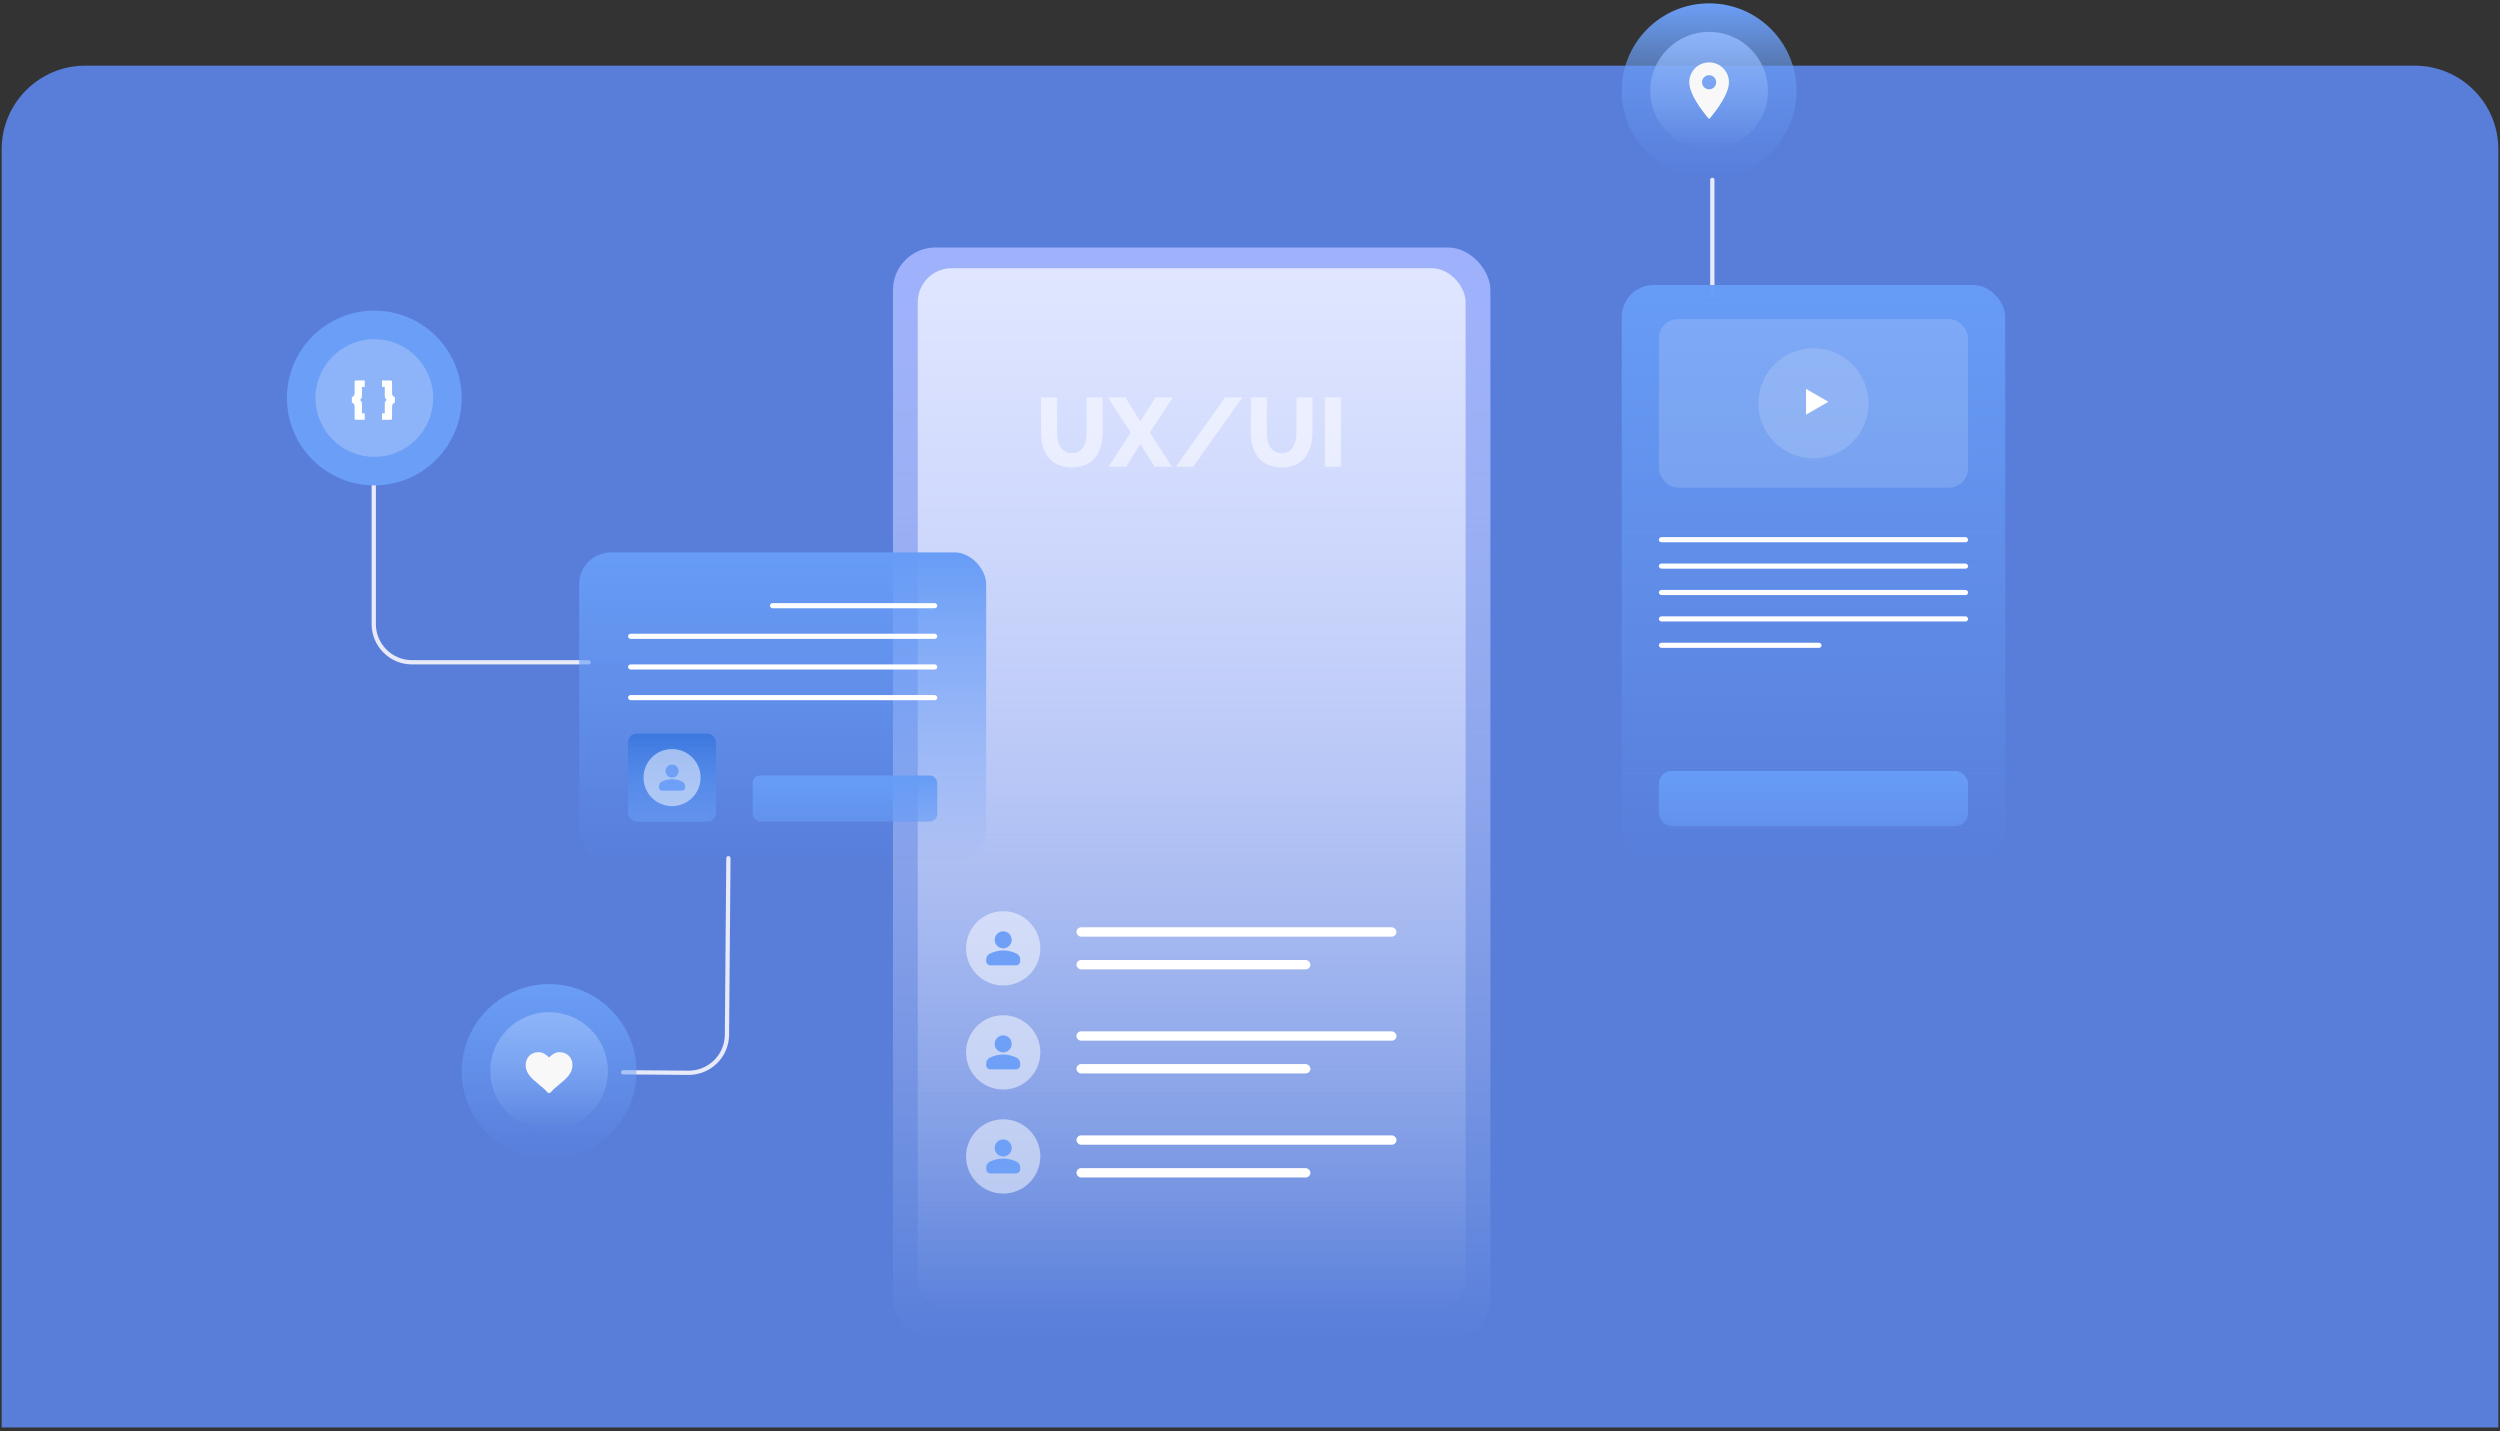 <svg width="400" height="229" viewBox="0 0 400 229" fill="none" xmlns="http://www.w3.org/2000/svg">
<rect x="0" y="0" width="400" height="229" fill="#333333" stroke="none"/>
<path d="M0.264 23.895C0.264 16.499 6.259 10.503 13.655 10.503H386.344C393.74 10.503 399.735 16.499 399.735 23.895V228.397H0.264V23.895Z" fill="#587EDA"/>
<path d="M273.973 28.776V47.241" stroke="#E8EAF9" stroke-width="0.68" stroke-linecap="round"/>
<path d="M59.8 76.624V99.842C59.8 103.224 62.541 105.966 65.924 105.966H94.19" stroke="#E8EAF9" stroke-width="0.68" stroke-linecap="round"/>
<path d="M99.707 171.561L110.14 171.646C113.522 171.673 116.286 168.954 116.314 165.572L116.544 137.306" stroke="#E8EAF9" stroke-width="0.68" stroke-linecap="round"/>
<rect x="142.874" y="39.6" width="95.591" height="174.887" rx="6.804" fill="url(#paint0_linear_63_816)"/>
<rect x="146.839" y="42.907" width="87.661" height="167.125" rx="5.443" fill="url(#paint1_linear_63_816)"/>
<path opacity="0.5" d="M171.501 74.783C170.614 74.783 169.857 74.637 169.231 74.344C168.605 74.042 168.094 73.635 167.698 73.124C167.312 72.602 167.025 72.013 166.837 71.355C166.659 70.688 166.571 69.989 166.571 69.258V63.577H169.137V69.258C169.137 69.675 169.179 70.082 169.263 70.479C169.346 70.865 169.482 71.209 169.669 71.512C169.857 71.814 170.097 72.054 170.389 72.232C170.692 72.409 171.062 72.498 171.501 72.498C171.949 72.498 172.325 72.409 172.627 72.232C172.93 72.044 173.17 71.799 173.347 71.496C173.525 71.183 173.655 70.834 173.739 70.448C173.822 70.061 173.864 69.665 173.864 69.258V63.577H176.43V69.258C176.43 70.03 176.331 70.75 176.133 71.418C175.945 72.086 175.653 72.675 175.257 73.186C174.86 73.687 174.349 74.078 173.723 74.36C173.107 74.642 172.367 74.783 171.501 74.783ZM180.047 63.577L182.457 67.412L184.867 63.577H187.652L183.975 69.211L187.527 74.689H184.742L182.457 71.011L180.172 74.689H177.37L180.923 69.211L177.245 63.577H180.047ZM198.797 63.577L190.894 74.689H188.124L196.027 63.577H198.797ZM205.063 74.783C204.176 74.783 203.419 74.637 202.793 74.344C202.167 74.042 201.656 73.635 201.26 73.124C200.874 72.602 200.587 72.013 200.399 71.355C200.221 70.688 200.133 69.989 200.133 69.258V63.577H202.699V69.258C202.699 69.675 202.741 70.082 202.825 70.479C202.908 70.865 203.044 71.209 203.231 71.512C203.419 71.814 203.659 72.054 203.951 72.232C204.254 72.409 204.624 72.498 205.063 72.498C205.511 72.498 205.887 72.409 206.189 72.232C206.492 72.044 206.732 71.799 206.909 71.496C207.087 71.183 207.217 70.834 207.3 70.448C207.384 70.061 207.426 69.665 207.426 69.258V63.577H209.992V69.258C209.992 70.03 209.893 70.75 209.695 71.418C209.507 72.086 209.215 72.675 208.819 73.186C208.422 73.687 207.911 74.078 207.285 74.36C206.669 74.642 205.928 74.783 205.063 74.783ZM211.981 74.689V63.577H214.548V74.689H211.981Z" fill="white"/>
<circle cx="160.51" cy="151.734" r="5.943" fill="white" fill-opacity="0.5"/>
<path d="M160.511 151.734C160.136 151.734 159.816 151.601 159.549 151.334C159.283 151.068 159.15 150.748 159.15 150.373C159.15 149.999 159.283 149.679 159.549 149.412C159.816 149.146 160.136 149.012 160.511 149.012C160.885 149.012 161.205 149.146 161.472 149.412C161.738 149.679 161.871 149.999 161.871 150.373C161.871 150.748 161.738 151.068 161.472 151.334C161.205 151.601 160.885 151.734 160.511 151.734ZM158.469 154.456C158.282 154.456 158.122 154.389 157.989 154.256C157.856 154.123 157.789 153.963 157.789 153.776V153.503C157.789 153.311 157.838 153.133 157.938 152.972C158.037 152.81 158.169 152.687 158.333 152.602C158.685 152.426 159.042 152.294 159.405 152.206C159.768 152.118 160.136 152.074 160.511 152.074C160.885 152.074 161.253 152.118 161.616 152.206C161.979 152.294 162.336 152.426 162.688 152.602C162.852 152.687 162.984 152.81 163.083 152.972C163.183 153.133 163.232 153.311 163.232 153.503V153.776C163.232 153.963 163.166 154.123 163.033 154.256C162.899 154.389 162.739 154.456 162.552 154.456H158.469Z" fill="#6DA0F6"/>
<rect x="172.235" y="148.366" width="51.202" height="1.497" rx="0.749" fill="white"/>
<rect x="172.235" y="153.605" width="37.428" height="1.497" rx="0.749" fill="white"/>
<circle cx="160.51" cy="168.383" r="5.943" fill="white" fill-opacity="0.5"/>
<path d="M160.511 168.383C160.136 168.383 159.816 168.249 159.549 167.983C159.283 167.716 159.15 167.396 159.15 167.022C159.15 166.648 159.283 166.327 159.549 166.061C159.816 165.794 160.136 165.661 160.511 165.661C160.885 165.661 161.205 165.794 161.472 166.061C161.738 166.327 161.871 166.648 161.871 167.022C161.871 167.396 161.738 167.716 161.472 167.983C161.205 168.249 160.885 168.383 160.511 168.383ZM158.469 171.104C158.282 171.104 158.122 171.038 157.989 170.905C157.856 170.771 157.789 170.611 157.789 170.424V170.152C157.789 169.959 157.838 169.782 157.938 169.62C158.037 169.459 158.169 169.335 158.333 169.25C158.685 169.074 159.042 168.943 159.405 168.855C159.768 168.767 160.136 168.723 160.511 168.723C160.885 168.723 161.253 168.767 161.616 168.855C161.979 168.943 162.336 169.074 162.688 169.25C162.852 169.335 162.984 169.459 163.083 169.62C163.183 169.782 163.232 169.959 163.232 170.152V170.424C163.232 170.611 163.166 170.771 163.033 170.905C162.899 171.038 162.739 171.104 162.552 171.104H158.469Z" fill="#6DA0F6"/>
<rect x="172.235" y="165.014" width="51.202" height="1.497" rx="0.749" fill="white"/>
<rect x="172.235" y="170.254" width="37.428" height="1.497" rx="0.749" fill="white"/>
<circle cx="160.51" cy="185.031" r="5.943" fill="white" fill-opacity="0.5"/>
<path d="M160.511 185.031C160.136 185.031 159.816 184.897 159.549 184.631C159.283 184.364 159.15 184.044 159.15 183.67C159.15 183.295 159.283 182.975 159.549 182.709C159.816 182.442 160.136 182.309 160.511 182.309C160.885 182.309 161.205 182.442 161.472 182.709C161.738 182.975 161.871 183.295 161.871 183.67C161.871 184.044 161.738 184.364 161.472 184.631C161.205 184.897 160.885 185.031 160.511 185.031ZM158.469 187.752C158.282 187.752 158.122 187.686 157.989 187.553C157.856 187.419 157.789 187.259 157.789 187.072V186.8C157.789 186.607 157.838 186.43 157.938 186.268C158.037 186.106 158.169 185.983 158.333 185.898C158.685 185.722 159.042 185.59 159.405 185.502C159.768 185.415 160.136 185.371 160.511 185.371C160.885 185.371 161.253 185.415 161.616 185.502C161.979 185.59 162.336 185.722 162.688 185.898C162.852 185.983 162.984 186.106 163.083 186.268C163.183 186.43 163.232 186.607 163.232 186.8V187.072C163.232 187.259 163.166 187.419 163.033 187.553C162.899 187.686 162.739 187.752 162.552 187.752H158.469Z" fill="#6DA0F6"/>
<rect x="172.235" y="181.662" width="51.202" height="1.497" rx="0.749" fill="white"/>
<rect x="172.235" y="186.902" width="37.428" height="1.497" rx="0.749" fill="white"/>
<rect x="92.667" y="88.379" width="65.121" height="49.523" rx="5.103" fill="url(#paint2_linear_63_816)"/>
<rect x="259.478" y="45.601" width="61.355" height="92.221" rx="5.103" fill="url(#paint3_linear_63_816)"/>
<circle cx="87.852" cy="171.443" r="13.981" fill="url(#paint4_linear_63_816)"/>
<circle cx="87.851" cy="171.363" r="9.414" fill="url(#paint5_linear_63_816)"/>
<path d="M89.508 168.343C88.795 168.343 88.185 168.851 87.851 169.202C87.516 168.851 86.908 168.343 86.195 168.343C84.967 168.343 84.109 169.199 84.109 170.425C84.109 171.776 85.174 172.649 86.205 173.493C86.691 173.892 87.195 174.305 87.581 174.762C87.646 174.838 87.741 174.883 87.841 174.883H87.861C87.961 174.883 88.056 174.838 88.121 174.762C88.508 174.305 89.011 173.892 89.498 173.493C90.528 172.649 91.594 171.776 91.594 170.425C91.594 169.199 90.736 168.343 89.508 168.343Z" fill="#F8F8F8"/>
<circle cx="273.459" cy="14.517" r="13.981" fill="url(#paint6_linear_63_816)"/>
<circle cx="273.458" cy="14.517" r="9.414" fill="url(#paint7_linear_63_816)"/>
<g clip-path="url(#clip0_63_816)">
<path d="M273.458 9.981C271.702 9.981 270.282 11.401 270.282 13.156C270.282 15.538 273.458 19.053 273.458 19.053C273.458 19.053 276.633 15.538 276.633 13.156C276.633 11.401 275.213 9.981 273.458 9.981ZM273.458 14.29C273.157 14.29 272.868 14.171 272.656 13.958C272.443 13.745 272.324 13.457 272.324 13.156C272.324 12.855 272.443 12.567 272.656 12.354C272.868 12.142 273.157 12.022 273.458 12.022C273.758 12.022 274.047 12.142 274.259 12.354C274.472 12.567 274.592 12.855 274.592 13.156C274.592 13.457 274.472 13.745 274.259 13.958C274.047 14.171 273.758 14.29 273.458 14.29Z" fill="#F8F8F8"/>
</g>
<circle cx="59.89" cy="63.681" r="13.981" fill="#6B9EF6"/>
<circle cx="59.889" cy="63.681" r="9.414" fill="#8DB4F8"/>
<path d="M57.913 61.913V63.391C57.913 63.516 57.883 63.627 57.823 63.725C57.763 63.818 57.689 63.902 57.602 63.978C57.684 64.049 57.755 64.134 57.815 64.232C57.88 64.33 57.913 64.441 57.913 64.566V66.134H58.362V67.171H56.925C56.892 67.171 56.851 67.155 56.802 67.122C56.759 67.089 56.737 67.024 56.737 66.926V65.007C56.737 64.849 56.691 64.719 56.598 64.615C56.505 64.507 56.405 64.441 56.296 64.419V63.521C56.372 63.521 56.443 63.491 56.508 63.431C56.579 63.371 56.633 63.298 56.672 63.211C56.715 63.124 56.737 63.037 56.737 62.95V61.121C56.737 61.023 56.761 60.957 56.81 60.925C56.859 60.892 56.897 60.876 56.925 60.876H58.362V61.913H57.913ZM61.115 61.913V60.876H62.544C62.576 60.876 62.614 60.892 62.658 60.925C62.707 60.957 62.731 61.023 62.731 61.121V62.95C62.731 63.037 62.753 63.124 62.797 63.211C62.84 63.298 62.895 63.371 62.96 63.431C63.031 63.491 63.104 63.521 63.18 63.521V64.419C63.072 64.441 62.968 64.507 62.87 64.615C62.778 64.719 62.731 64.849 62.731 65.007V66.926C62.731 67.024 62.709 67.089 62.666 67.122C62.622 67.155 62.582 67.171 62.544 67.171H61.115V66.134H61.564V64.566C61.564 64.441 61.594 64.33 61.654 64.232C61.713 64.134 61.784 64.049 61.866 63.978C61.779 63.902 61.705 63.818 61.645 63.725C61.591 63.627 61.564 63.516 61.564 63.391V61.913H61.115Z" fill="white"/>
<rect x="265.419" y="51.047" width="49.474" height="26.975" rx="3.062" fill="white" fill-opacity="0.15"/>
<rect x="265.419" y="123.358" width="49.474" height="8.829" rx="2.041" fill="url(#paint8_linear_63_816)"/>
<rect x="120.429" y="124.07" width="29.535" height="7.382" rx="1.219" fill="url(#paint9_linear_63_816)"/>
<circle cx="290.156" cy="64.534" r="8.812" fill="white" fill-opacity="0.15"/>
<path d="M292.537 64.287L288.965 66.35V62.225L292.537 64.287Z" fill="white"/>
<rect x="265.419" y="85.945" width="49.474" height="0.822" rx="0.411" fill="white"/>
<rect x="265.419" y="90.169" width="49.474" height="0.822" rx="0.411" fill="white"/>
<rect x="265.419" y="94.393" width="49.474" height="0.822" rx="0.411" fill="white"/>
<rect x="265.419" y="98.617" width="49.474" height="0.822" rx="0.411" fill="white"/>
<rect x="123.195" y="96.497" width="26.769" height="0.822" rx="0.411" fill="white"/>
<rect x="100.49" y="101.401" width="49.474" height="0.822" rx="0.411" fill="white"/>
<rect x="100.49" y="106.305" width="49.474" height="0.822" rx="0.411" fill="white"/>
<rect x="100.49" y="111.209" width="49.474" height="0.822" rx="0.411" fill="white"/>
<rect x="265.419" y="102.841" width="26.031" height="0.822" rx="0.411" fill="white"/>
<rect x="100.49" y="117.378" width="14.075" height="14.075" rx="1.361" fill="url(#paint10_linear_63_816)"/>
<circle cx="107.527" cy="124.415" r="4.567" fill="white" fill-opacity="0.5"/>
<path d="M107.527 124.415C107.24 124.415 106.993 124.313 106.789 124.108C106.584 123.903 106.481 123.657 106.481 123.369C106.481 123.082 106.584 122.836 106.789 122.631C106.993 122.426 107.24 122.323 107.527 122.323C107.815 122.323 108.061 122.426 108.266 122.631C108.471 122.836 108.573 123.082 108.573 123.369C108.573 123.657 108.471 123.903 108.266 124.108C108.061 124.313 107.815 124.415 107.527 124.415ZM105.958 126.507C105.815 126.507 105.691 126.456 105.589 126.353C105.487 126.251 105.435 126.128 105.435 125.984V125.775C105.435 125.627 105.474 125.49 105.55 125.366C105.626 125.242 105.727 125.147 105.854 125.082C106.124 124.947 106.398 124.846 106.677 124.778C106.956 124.71 107.24 124.677 107.527 124.677C107.815 124.677 108.098 124.71 108.377 124.778C108.656 124.846 108.93 124.947 109.201 125.082C109.327 125.147 109.428 125.242 109.504 125.366C109.581 125.49 109.619 125.627 109.619 125.775V125.984C109.619 126.128 109.568 126.251 109.465 126.353C109.363 126.456 109.24 126.507 109.096 126.507H105.958Z" fill="#6DA0F6"/>
<defs>
<linearGradient id="paint0_linear_63_816" x1="190.669" y1="39.6" x2="190.669" y2="214.487" gradientUnits="userSpaceOnUse">
<stop stop-color="#9FB1FC"/>
<stop offset="0.238" stop-color="#AFBEFD" stop-opacity="0.762"/>
<stop offset="1" stop-color="#E0E6FF" stop-opacity="0"/>
</linearGradient>
<linearGradient id="paint1_linear_63_816" x1="190.669" y1="42.907" x2="190.669" y2="210.033" gradientUnits="userSpaceOnUse">
<stop stop-color="#E0E6FF"/>
<stop offset="1" stop-color="#E0E6FF" stop-opacity="0"/>
</linearGradient>
<linearGradient id="paint2_linear_63_816" x1="125.228" y1="88.379" x2="125.228" y2="137.902" gradientUnits="userSpaceOnUse">
<stop stop-color="#679CF6"/>
<stop offset="0.974" stop-color="#679CF6" stop-opacity="0.026"/>
<stop offset="1" stop-color="#173DC0" stop-opacity="0"/>
</linearGradient>
<linearGradient id="paint3_linear_63_816" x1="290.156" y1="45.601" x2="290.156" y2="137.823" gradientUnits="userSpaceOnUse">
<stop stop-color="#679CF6"/>
<stop offset="1" stop-color="#679CF6" stop-opacity="0"/>
</linearGradient>
<linearGradient id="paint4_linear_63_816" x1="87.852" y1="157.462" x2="87.852" y2="185.424" gradientUnits="userSpaceOnUse">
<stop stop-color="#6B9EF6"/>
<stop offset="1" stop-color="#6B9EF6" stop-opacity="0"/>
</linearGradient>
<linearGradient id="paint5_linear_63_816" x1="87.851" y1="161.949" x2="87.851" y2="180.777" gradientUnits="userSpaceOnUse">
<stop stop-color="#8DB4F8"/>
<stop offset="1" stop-color="#8DB4F8" stop-opacity="0"/>
</linearGradient>
<linearGradient id="paint6_linear_63_816" x1="273.459" y1="0.536" x2="273.459" y2="28.498" gradientUnits="userSpaceOnUse">
<stop stop-color="#6B9EF6"/>
<stop offset="1" stop-color="#6B9EF6" stop-opacity="0"/>
</linearGradient>
<linearGradient id="paint7_linear_63_816" x1="273.458" y1="5.103" x2="273.458" y2="23.931" gradientUnits="userSpaceOnUse">
<stop stop-color="#8DB4F8"/>
<stop offset="1" stop-color="#8DB4F8" stop-opacity="0"/>
</linearGradient>
<linearGradient id="paint8_linear_63_816" x1="290.156" y1="123.358" x2="290.156" y2="132.188" gradientUnits="userSpaceOnUse">
<stop stop-color="#679CF6"/>
<stop offset="1" stop-color="#679CF6" stop-opacity="0.61"/>
</linearGradient>
<linearGradient id="paint9_linear_63_816" x1="135.196" y1="124.07" x2="135.196" y2="131.453" gradientUnits="userSpaceOnUse">
<stop stop-color="#679CF6"/>
<stop offset="1" stop-color="#679CF6" stop-opacity="0.61"/>
</linearGradient>
<linearGradient id="paint10_linear_63_816" x1="107.527" y1="117.378" x2="107.527" y2="131.452" gradientUnits="userSpaceOnUse">
<stop stop-color="#3C78DE"/>
<stop offset="1" stop-color="#679CF6" stop-opacity="0.61"/>
</linearGradient>
<clipPath id="clip0_63_816">
<rect width="10.887" height="10.887" fill="white" transform="translate(268.015 9.073)"/>
</clipPath>
</defs>
</svg>
